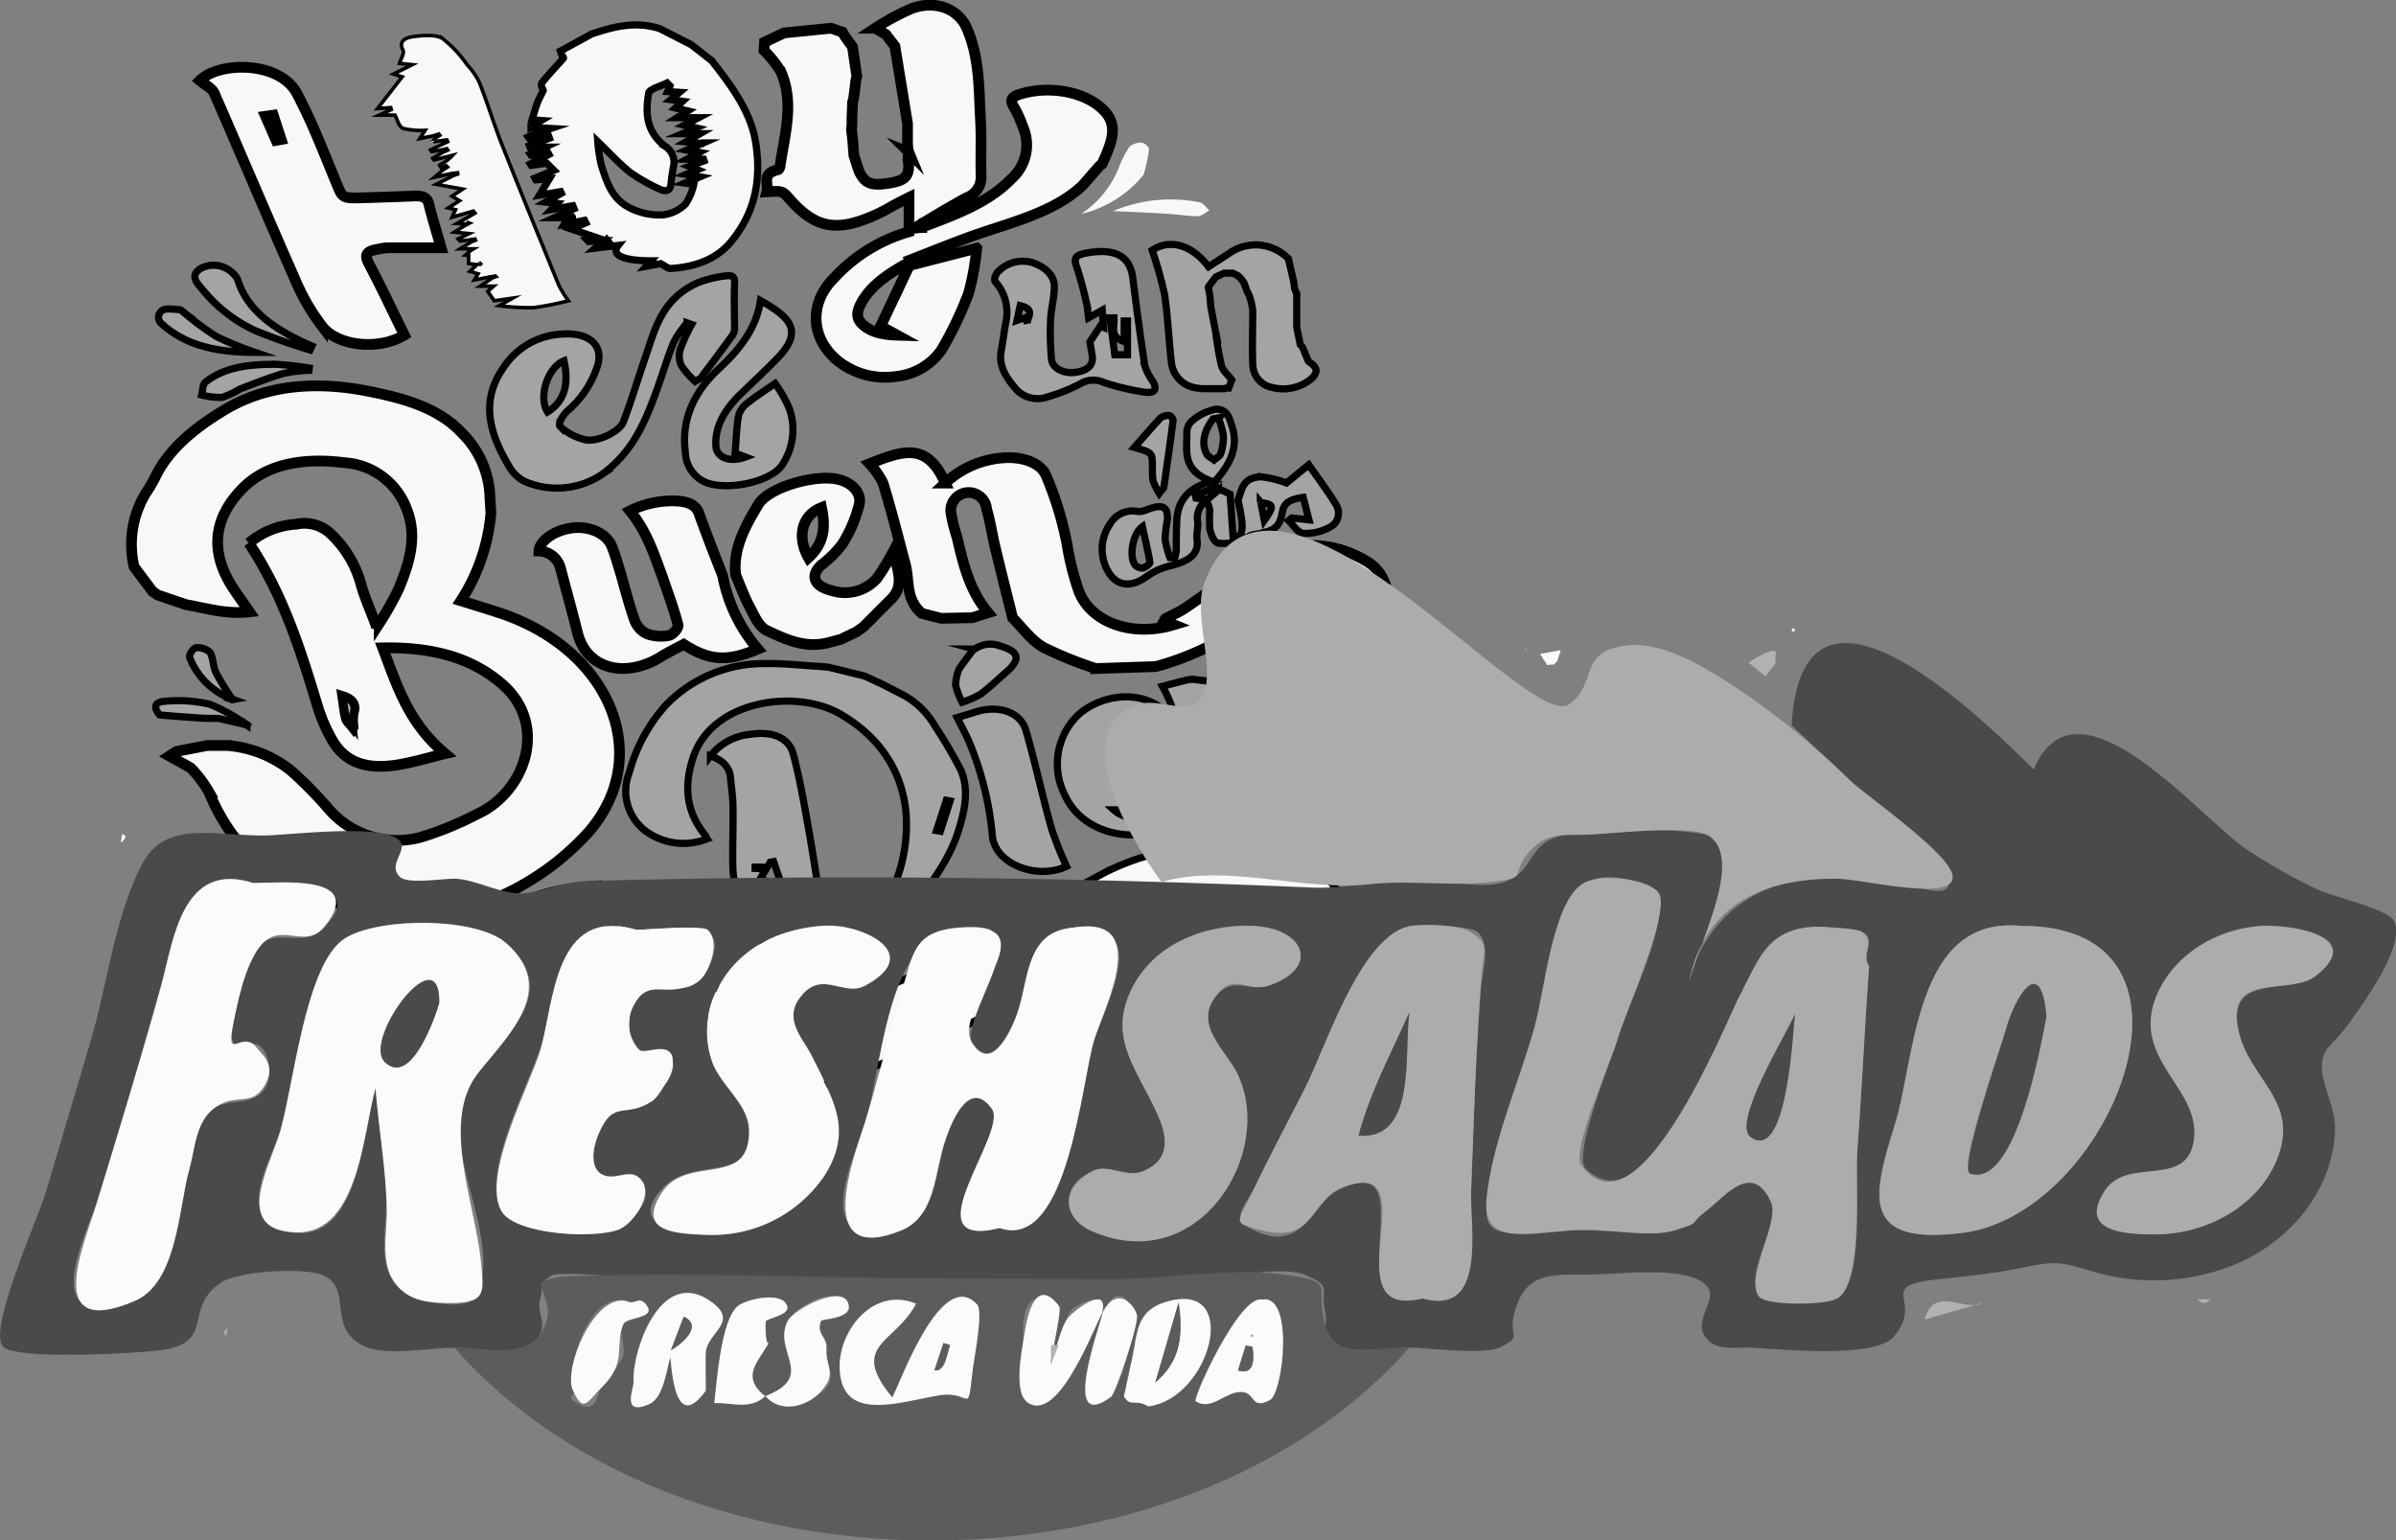 <svg xmlns="http://www.w3.org/2000/svg" width="291.13" height="187.17" viewBox="0 0 291.13 187.17"><rect x="0" y="0" width="291.13" height="187.17" fill="#808080" stroke="none"/><title>Fresh</title><g id="Layer_2" data-name="Layer 2"><g id="Layer_1-2" data-name="Layer 1"><path d="M59.65,62.35A23.26,23.26,0,0,1,56,73c1.69.53,3.25,1,4.79,1.51C74.06,78.93,79.5,91.74,71.62,101A32.25,32.25,0,0,1,57,110.33a18.79,18.79,0,0,1-6,.69,43.61,43.61,0,0,1-7.95-.77c-9.56-2-14.84-7.12-17.66-14a14.76,14.76,0,0,0-2.22-2.94l-2.58-1.44.86-.56,3.75-.72,2.37,0a14.08,14.08,0,0,1,7.85,3.11,50.37,50.37,0,0,1,4.67,4.78,11,11,0,0,0,11,3.27A39.62,39.62,0,0,0,57.83,99c6-2.65,8.9-10.92,3.17-15.88-3.76-3.26-8.57-4.5-14.5-4.39,1.75,4.59,3.09,9.08,7.58,12.85-2.08.5-3.93,1.08-5.86,1.38-3.95.61-6.49-.45-8-3.29A20,20,0,0,1,38.64,86c-2.07-6.86-4.2-13.71-8.4-20A9.76,9.76,0,0,1,36,63.7a4.65,4.65,0,0,1,4,1,13.14,13.14,0,0,1,3.92,6.53c.46,1.53,1.12,3,1.68,4.53l.48,0a37.68,37.68,0,0,0,2.38-4.23c1.27-3.11,2.26-6.24,1-9.54a8.66,8.66,0,0,0-7.66-5.77c-4.76-.59-9.3.05-12.34,3.14-3.48,3.53-3.9,7.48-1.49,11.54.67,1.12,1.48,2.19,2.34,3.45-2.87.33-5.25-.45-7.69-.87L19.15,72.3l-.61-.42-2.25-3A12,12,0,0,1,17.67,60a21.47,21.47,0,0,0,1.12-1.88c1.62-3.48,4.8-6.08,8.48-8.3,5.16-3.11,11.2-3.51,17.37-2.3,4.3.84,8.5,2,11.32,4.93A11.5,11.5,0,0,1,59.51,60C59.55,60.8,59.6,61.58,59.65,62.35Zm-16.75,26a5.94,5.94,0,0,1,0-1.69c.38-1.09-.22-1.68-1.24-2,.13.88.22,1.77.43,2.64C42.18,87.62,42.53,87.9,42.89,88.37Z" style="fill:#f8f8f8;stroke:#000;stroke-miterlimit:10;stroke-width:1.304px"/><path d="M110.27,15l-1.54-9.4-1.1-1.42-1.29-.75A29.06,29.06,0,0,1,110.86,1c2.92-1,5.59.11,6.6,2.4,1.59,3.63,1.47,7.41,1.68,11.16.13,2.28,0,4.58.07,6.86a2.65,2.65,0,0,1-1.76,2.6c-1.83,1-3.53,2-5.28,3.07q-.16,0-.16.11l-.41.24-.29.27.53-.06H112l0-.08.53-.15c3.89-1.45,7.72-2.94,10.37-5.7a5.48,5.48,0,0,0,1.36-6.37A13.57,13.57,0,0,0,123.2,13c-.6-.92-.19-1.31,1-1.63,3.51-1,7.84-.18,10,2.13,1.57,1.66.94,3.54.19,5.34-.15.36-.32.71-.47,1.07l-.3.24-1.39,1.59-.68.78h0c-3.71,3.53-9.34,4.62-14.35,6.51-2.21.83-4.4,1.7-6.6,2.56l.31.57,7.77-2a32.05,32.05,0,0,1-1,5.51,44.79,44.79,0,0,1-3.25,6.8,7.63,7.63,0,0,1-5.49,3.27,9.24,9.24,0,0,1-6.9-1.7c-3.55-2.72-3.83-7.09-.76-10.19a19.79,19.79,0,0,1,9.17-5.69V24c-.6.3-1,.49-1.39.7-.79.42-1.55.89-2.37,1.27-4.94,2.29-7.53,1.86-10.75-1.78-.88-1-.88-1-2.77-.88.26-1-.7-2.2,1.33-2.68.14,0,.26-.28.28-.44.55-3.82,1.76-7.65.11-11.46a13.28,13.28,0,0,0-2.06-2.6l.06-1L95.27,4l5.7-.57,1.39.47.32.54.9,1.24.53,3.59-.12.53-.25,2.07-.14.53-.08,1.81v1l-.06.52.06.52.07.51.16,2.1.49,1.55.2.53c.7,1.35,1.44,1.64,3.4,1.35s2.58-.75,2.57-2.16c0-.25-.05-.51-.08-.76v-.26l.1-.52s.05-.07,0-.09a1,1,0,0,0-.09-.17l-.07-.78Zm.5,16.71c-2.65,1.42-4.86,2.86-6.06,5-.5.91-.84,1.83.07,2.69S107,40.67,109,40.73l-2-1.1,2.84-6C110.09,33.08,110.38,32.52,110.77,31.73Z" style="fill:#f8f8f8;stroke:#000;stroke-miterlimit:10;stroke-width:1.304px"/><path d="M140.44,81l-7.29.24a45.82,45.82,0,0,1-6.38-2.58c-1.54-.9-2.51-2.36-3.73-3.57-.72-2.91-1.47-5.83-2.16-8.75-.35-1.48-.56-3-1-4.47a2.18,2.18,0,0,0-4.35.33,19.06,19.06,0,0,0,.73,3c.77,3.17,1.42,6.36,3.8,9.26l-1.92.6-3.77.08-2.36-.6c-2-1.72-1.48-3.92-2-5.93-.87-3.3-1.71-6.61-2.71-9.89a9.93,9.93,0,0,0-1.64-2.37c4.19-1.68,7-2.58,9.2,2.35a11.48,11.48,0,0,1,7-3.06c2.35-.19,4.63.58,5.27,2.21a41.07,41.07,0,0,1,2.54,8.39A33.36,33.36,0,0,0,131,71.6c1.34,4,6.49,5.88,11.62,4.32l-1.16-.47c.08-.14.1-.24.17-.28.78-.42,1.62-.77,2.33-1.25,2.09-1.41,4.1-2.89,6.19-4.29a18.94,18.94,0,0,1,9.22-3.35,12.82,12.82,0,0,1,6.51,1.83,5,5,0,0,1,2.63,5.07,9.83,9.83,0,0,1-.62,1.83c-.63-.28-1-.42-1.37-.62-2.18-1.31-4.6-1.35-7.17-.9a6.72,6.72,0,0,1-1.67-.14l-.16-.54c-2.23,1.12-4.59,2.12-6.66,3.4A34.76,34.76,0,0,1,140.44,81Z" style="fill:#f8f8f8;stroke:#000;stroke-miterlimit:10;stroke-width:1.304px"/><path d="M84,5.44l2.49,1.94c2.42,3.1,4.74,6.23,5.32,9.89.68,4.27.11,8.38-3,12.12-1.71,2.06-4.25,3.06-7.38,3.24-.27,0-.57-.28-1.15-.59l-1.76.32.6-.67c-3.38,0-4.94-.69-4-1.87l-2.79.33,1-.87-1.81.07-.24-.25,1.05-.28-2.94-1,1.79-.74-.15-.3-2.49.49.46-.81H67.34l2.41-1.1L69.6,25,67,25.46l.71-.74-1.41-.16,1.91-1.07-.09-.2-2.58.43,1.22-2-1.64.14L65,21.65l2.3-.95-.87-.86-1.88.25-.11-.17,2.26-1.15-.12-.22-2.05.31-.1-.14,1.8-.84H64.39l-.07-.18,2.44-.91-.11-.29-2.34.3-.12-.16c.37-.16.72-.34,1.1-.48s.81-.27,1.65-.55l-2.42-.14,0,0a.27.27,0,0,0,.14-.19l1.1-.64-1.11-.08c.21-.69.4-1.39.65-2.07.16-.43.4-.85.71-1.49,0-.1-.39-.63-.18-.92.78-1,1.76-2,2.63-3,.06-.07-.13-.26-.2-.39l-.17-.48,3.78-2.07c2.67-.91,5.37-1.6,8.3-.66Zm1.33,12-2-.2,1.74-1H82.93l1.65-.7-1.43-.33,1.74-.91H82.28l1.29-.82-1.5-.36.87-.81-1.45-.2,1.07-.89-1.45-.09.3-.7-.35-.35c-.78.4-2.16.75-2.24,1.22-.39,2.28-.38,4.62,1.94,6.44a2.3,2.3,0,0,1,1.09,2.44,18.82,18.82,0,0,0-.32,2.19c-.08.84-.66,1-1.48.57a21.88,21.88,0,0,1-3.49-2c-1.33-1.06-2.43-2.29-3.93-3.73a18.5,18.5,0,0,0,.47,3c.73,2.13,1.31,4.4,4.34,5.44a7.6,7.6,0,0,0,3.27.44,4.73,4.73,0,0,0,2.59-1.3,6.9,6.9,0,0,0,1-2.4l-1.07-.14,1.82-.76-1.69-.29,1.38-.57-1-.41,1.81-.68-.07-.2h-2l1.51-.82-1.54-.28,2-.87-.06,0ZM69.26,26.51l.3-.1c0-.05-.09-.15-.14-.15a1,1,0,0,0-.28.08Zm4.47,2.64-.05.06h.1Z" style="fill:#f8f8f8;stroke:#000;stroke-miterlimit:10;stroke-width:0.87px"/><path d="M106.78,82.93l2.67,1.37a9.82,9.82,0,0,1,4.13,3.89,57.39,57.39,0,0,1,3.14,5.33c1.06,2.4.52,4.87-.22,7.29-1.21,4-3.94,7.36-6.73,10.74a3.28,3.28,0,0,1-3.75,1,3.35,3.35,0,0,1,.31-.84,19.23,19.23,0,0,0,3.76-12.91c-.41-4.66-2.81-9-7.93-12-5.45-3.18-15.6-1.71-17.91,5.17-1.14,3.38-1,6.6,1.51,9.62.08.1.07.25.1.37a7.78,7.78,0,0,1-6.95-.66,6.09,6.09,0,0,1-2.45-7.42A20,20,0,0,1,80.9,85.7a16.46,16.46,0,0,1,11.94-5.06c2.27-.06,4.55.22,6.83.35l1,.09,4.39,1.07.69.32.75.36A.43.43,0,0,0,106.78,82.93Zm8.66,14.4-.45-.08-1.2,3.68.47.08Z" style="fill:#a4a4a4;stroke:#000;stroke-miterlimit:10;stroke-width:0.87px"/><path d="M53.6,30.11c-2.29,0-4.44,0-6.58,0a7.79,7.79,0,0,0-1.17.19c-1.31.21-1.59.67-1.06,1.68,1.53,2.89,2.9,5.82,4.34,8.74-3.13,1.9-8.09,1.32-9.94-1a25.7,25.7,0,0,1-3.39-5.88c-3.32-7.5-6.48-15-9.78-22.54-.25-.58-1.13-1-1.74-1.51,2.33-2.34,9.7-2.41,11.81,1.59,1.86,3.52,3.26,7.18,4.76,10.81.78,1.89.67,1.92,3.32,1.84,2.11-.06,4.22-.13,6.33-.22,1,0,1.43.26,1.61,1C52.54,26.54,53.06,28.21,53.6,30.11ZM33.2,14l-.93.13,1.28,2.93.61-.11Z" style="fill:#f8f8f8;stroke:#000;stroke-miterlimit:10;stroke-width:1.304px"/><path d="M57,29.15l-1.1.15-.24-.26L57,28.39l-1.79-.18,1.58-1,.24-.1-.15-.06-.05.18-1.31-.07,2.2-1.26-.2-.25-2.59.75.42-.92-.89-.21,1.38-.88-.92-.55,1.3-.86L53,22.4l2.11-1.07.51-.18L55.6,21l-.7.08-2.11.46,1.07-.92.51-.32-.15-.16-.59.27c-.08-.12-.26-.34-.24-.35A5.35,5.35,0,0,0,55,18.87l-2.27.57-.15-.21,1.25-.73.58-.26-.11-.17-.74.17-1.1.19-.15-.21,2.09-1-.1-.22-1.48.21-.16-.12.25-.32.53-.33-.11-.15-.74.23L51,16.84l.65-1A9.52,9.52,0,0,1,49,15.61c-.55-.24-.69-1-1-1.62H46.09l1.46-.68-.07-.23-1.61.11,3-3.85L47.81,9l2.28-1.14L48.54,7.7c.16-.56.64-1.21.41-1.64-.59-1.13.45-1.51,1.32-1.62,1.14-.15,2.74-.25,3.47.22a14.15,14.15,0,0,1,3,3.19A8.78,8.78,0,0,1,58.24,10c1,2.53,1.77,5.1,2.77,7.62,2.26,5.71,4.58,11.4,6.91,17.09a14.17,14.17,0,0,0,1.15,1.84,36.56,36.56,0,0,1-4.28.84,29.78,29.78,0,0,1-4.13-.24l1.64-.92-2.25.32-.79-1.15.73-.63H58.35l1.4-.94-.11-.2-2,.39.45-.75-1-.29.85-.81-1-.14v-1L56.55,31l.65-.56.33-.2H57l-1.09,0,1.36-.85.51-.2-.06-.14Zm3.26,4.46s-.08-.09-.11-.08a1.26,1.26,0,0,0-.23.08s.08.09.11.08A1.06,1.06,0,0,0,60.22,33.62ZM58.33,32l-.1.06s.06.07.09.07.07,0,.1-.05Z" style="fill:#f8f8f8;stroke:#000;stroke-miterlimit:10;stroke-width:0.435px"/><path d="M84.47,46.35a10.07,10.07,0,0,1-1.68-1.92,2.84,2.84,0,0,1-.13-2,22.2,22.2,0,0,1,1.38-3l-.56-.2a13.28,13.28,0,0,0-1.64,2.4c-.92,2.31-1.59,4.68-2.49,7-1.27,3.29-2.76,6.49-6.18,9a9.82,9.82,0,0,1-9.55.81,4.68,4.68,0,0,1-1.73-1.72c-2.34-3.89-3.58-7.89-.79-11.93a9,9,0,0,1,7.14-4.19c3.27-.25,5.07,1.28,4.4,3.73a12.07,12.07,0,0,1-3.72,5.63c-.54.5-1.16,1.57-.87,1.86a6.77,6.77,0,0,0,3.08,1.62c1.48.32,4.19-1,4.62-2.19,1-2.61,1.77-5.25,2.68-7.88,1.17-3.38,1.94-7,6.33-9a13.51,13.51,0,0,1,3.49-.85c.91-.14,1.06.32,1,1-.07,1.71,0,3.42,0,5.13a1.71,1.71,0,0,1-.19,1c-1.27,1.78-2.61,3.54-3.92,5.3ZM68.53,43.84c-2,.81-3.15,4.43-2,6.22C68.51,48.83,69.19,46.8,68.53,43.84Z" style="fill:#a4a4a4;stroke:#000;stroke-miterlimit:10;stroke-width:0.87px"/><path d="M87.81,69.95a19.11,19.11,0,0,0,4.27,8.92c-3.68,1.56-5.86,1.45-9-.57-.85.46-1.81.91-2.67,1.45-4.45,2.8-9.13,1.52-10.22-2.79-.67-2.67-1.41-5.32-2.11-8a2.78,2.78,0,0,0-2.59-2c.06-1.24,1.89-2.53,4-2.8s4.15.62,4.83,2.19c.42,1,.67,2,1,3,.58,2,1.08,4,1.78,6a3,3,0,0,0,1.48,1.66,5,5,0,0,0,2.7.21c.5-.1,1.19-.9,1.1-1.28-.51-2-1.24-3.91-1.9-5.86-1-2.72-1.89-5.5-3.93-8a11.53,11.53,0,0,1,5.83-1.19c1.27.1,2.16.48,2.53,1.44C85.83,64.91,86.82,67.43,87.81,69.95Z" style="fill:#f8f8f8;stroke:#000;stroke-miterlimit:10;stroke-width:1.304px"/><path d="M150.33,96.44l1.38,4.27a10.86,10.86,0,0,1-6.26-.4,2.87,2.87,0,0,0-2.73,0c-5.36,2.5-11.33.79-13.34-3.71a8.28,8.28,0,0,1,1.07-9.13c2.17-2.63,7.73-4.29,11.39-.83-3.33.72-5.85,2.09-6.13,4.88-.23,2.36-.48,4.78,2.25,6.89h-2.64c1.31,1.19,2.92,1,4.42,1a3.14,3.14,0,0,0,2.93-1.51,3.35,3.35,0,0,0,.42-1.12,30.57,30.57,0,0,0-.4-10,16.37,16.37,0,0,0-1.45-3.38l3-.78.65-.08,2,.25a3.54,3.54,0,0,1,2.44,2.84.25.25,0,0,0,0,.24C149.3,89.33,149.1,92.92,150.33,96.44Zm-4.72-6.52h0l-.35-.54-.34,0,.15,2.52.73.1,1.09-2.69C145.8,89.18,147.06,90.57,145.61,89.92Z" style="fill:#a4a4a4;stroke:#000;stroke-miterlimit:10;stroke-width:0.87px"/><path d="M101,78c-3,.92-5.47-.28-7.76-1.35-1.08-.5-1.57-1.82-2.12-2.84-.69-1.27-1.16-2.61-1.72-3.91C89,66.8,90.51,64,92.14,61.3c1.24-2.07,7.07-3.79,9.88-3,1.49.4,2.7,1.57,2.38,3a16.75,16.75,0,0,1-2,4.74,12.79,12.79,0,0,1-2.56,2.58c-1.43,1.29-1,2.6,1.2,3.14a5.22,5.22,0,0,0,5.51-1.47,31.92,31.92,0,0,0,2.07-3.41c.22,2.23,1.56,4.24-.54,6.12l-3.17,3.18-.86.61-1.85.89ZM99.82,61.68c-2.53,1-2.94,3.72-1.59,6.09C100.25,65.92,100.28,63.87,99.82,61.68Z" style="fill:#f8f8f8;stroke:#000;stroke-miterlimit:10;stroke-width:1.304px"/><path d="M158.27,42.2l.7,1.69.39.3c.79.61.67,1.18,0,1.82a5.34,5.34,0,0,1-4.75,1.08,2.89,2.89,0,0,1-2.39-2.8c-.09-2.19,0-4.39,0-6.59a8.85,8.85,0,0,0-.47-1.89l-.26-.51h0l-.31-.88-.26-.39-.47-.51-.64-.32h-1.09l-1,.46-.87,1.16a.17.17,0,0,0,0,.22l.17,1,.11,1.31.6,3.1a37.46,37.46,0,0,0,.69,4c.17.61.82,1.14,1.25,1.71l-.38,1h-.11l-.09,0a.56.56,0,0,0-.31.07l-2.79,0-.66-.09a3.51,3.51,0,0,1-3-3.13c-.32-2.75-.42-5.51-.83-8.25A50.87,50.87,0,0,0,140,30.41c2.07-1.38,4.74-.76,6.85,2,.83-.54,1.65-1.06,2.45-1.59a5.56,5.56,0,0,1,7.25.62l.66,2.87.09.78.26.56,0,4.12.32,1.55.1.54Z" style="fill:#a4a4a4;stroke:#000;stroke-miterlimit:10;stroke-width:0.87px"/><path d="M132.27,38.62l-.13-1a.18.18,0,0,0,0-.21,46,46,0,0,0-1.32-5c-.37-1-.21-1.39,1.13-1.65,3.48-.65,5.34.31,5.69,3,.46,3.57.91,7.14,1.47,10.71a7,7,0,0,0,1,1.92c.54,1,.17,1.46-1.22,1.24a31.11,31.11,0,0,1-4.71-1.13,3.07,3.07,0,0,0-2.78.06,20,20,0,0,1-4,1.63,3.6,3.6,0,0,1-3.83-.77c-1.21-1.38-2.22-2.84-1.94-4.6.19-1.16.36-2.32.55-3.48a5.61,5.61,0,0,0-1.24-5.1c-.23-.26.05-1,.43-1.32a4.17,4.17,0,0,1,4.11-1c1.57.57,2.67,1.56,2.63,3s-.41,2.67-.46,4a36.22,36.22,0,0,0,.12,4.77c.09,1,1.39,1.7,2.68,1.58,1.67-.16,2.45-.87,2.26-2.06-.09-.56-.19-1.11-.28-1.67l1.28-1.93.37.16-.15-2.08Zm3.08,0h-.49l.59,4.49H137V39h-.4v2.51C134.77,40.92,135.45,39.69,135.35,38.66Zm-10.52.74c-.14-.72,1.14-1.75-.87-2.22l-.39,1.8,1.11-.37Z" style="fill:#a4a4a4;stroke:#000;stroke-miterlimit:10;stroke-width:0.87px"/><path d="M92.4,36.52c3.65,2.05,5.22,3.69,2.14,6.92-1.43,1.5-3,2.94-4.5,4.4-1.93,1.86-3.18,3.91-3.06,6.32.07,1.45,1.67,2.08,3.6,1.38l-1.26-.48c.13-1.59.17-3,.4-4.47a2.75,2.75,0,0,1,1-1.53c1-.82,2.12-1.53,3.46-2.46a16.14,16.14,0,0,1,1.71,3A7.68,7.68,0,0,1,95,56.55c-1.39,2.05-6.82,3.17-9.4,2a4.1,4.1,0,0,1-2.32-3.6c-.51-3.8.92-7.23,4.09-10.16C90,42.36,91.92,39.79,92.4,36.52Z" style="fill:#a4a4a4;stroke:#000;stroke-miterlimit:10;stroke-width:0.87px"/><path d="M146.64,60.78a2.58,2.58,0,0,0-1.12,2.59c.09.73-.17,1.48-.07,2.2.26,2-1.29,2.7-3.42,3.23a8.32,8.32,0,0,0-2.79,1.31c-1.81,1.32-3.57,1.11-4.57-.63a5.37,5.37,0,0,1,.2-5.79,3.13,3.13,0,0,1,3.38-1.53,2.4,2.4,0,0,0,1.08-.21c1.92-.75,2.62-.42,2.51,1.23a17.91,17.91,0,0,0-.28,2.32,11.71,11.71,0,0,0,.6,2.27l.58,0a5.07,5.07,0,0,0,.19-.91c0-1.13,0-2.25.05-3.38.06-2.2.92-4.06,4.23-5-3.7-1.35-2.94-3.77-3-6a1.83,1.83,0,0,1,.73-1.41,6,6,0,0,1,2.82-1.34c1.41,0,1.61,1.12,1.91,2,.87,2.5-.15,4.66-2,6.69v.78l0,0-2.42,1,.07.33,1.31.18Zm1.42-10-.65.12c-1.14,1.44-1.47,3.1-.77,4.3.16.28.58.47.88.7.28-.25.72-.47.8-.75a6.39,6.39,0,0,0,.33-2.18A11.14,11.14,0,0,0,148.05,50.79ZM138.81,64c-1.29.92-1.68,4-.76,4.78a1.19,1.19,0,0,0,.85.24c.35-.15.85-.48.82-.69C139.5,67,139.15,65.56,138.81,64Z" style="fill:#a4a4a4;stroke:#000;stroke-miterlimit:10;stroke-width:0.87px"/><path d="M150.43,60.8c.46-1.23.49-2.78,2.81-2.86a13,13,0,0,1,3.08.75l2.7-2.21c1.19,1.72,2.35,3.23,3.3,4.82a1.91,1.91,0,0,1-.79,2.79,6,6,0,0,1-3.18.72c-.67-.06-1.19-1-1.78-1.56l.38-.31,2.1.23-.7-2.73c-1.62.22-2.33.68-2.52,1.71-.37,2-.89,2.35-3.57,2.83-.57.1-1,.58-1.58.71A5.81,5.81,0,0,1,148,66c-.56-.18-.85-1.1-1-1.72a18.33,18.33,0,0,1,0-2.33,4.13,4.13,0,0,0-.43-1.14l0,0,1.49-1.26a.22.22,0,0,0,.2,0l.31.07.9.44.35,5.1h.89a4.31,4.31,0,0,0,.22-1.3C150.89,62.83,150.64,61.81,150.43,60.8Zm2.71.27,0-.08.05.06.43,2.19C154.86,61.47,154.79,61.28,153.14,61.07Z" style="fill:#a4a4a4;stroke:#000;stroke-miterlimit:10;stroke-width:0.87px"/><path d="M37.68,42.53a70.49,70.49,0,0,1-6.79-2.41,18,18,0,0,1-6.29-4.94c-.65-.79-1.57-1.65-.26-2.53a3.31,3.31,0,0,1,4,.6,2.08,2.08,0,0,1,.56.8c1.2,3.83,4.74,6.17,9,8Z" style="fill:#a4a4a4;stroke:#000;stroke-miterlimit:10;stroke-width:0.87px"/><path d="M162.49,95c1.41-.31,2.81-.68,4.24-.88a2.3,2.3,0,0,1,1.66.49c.56.73,1.34,1.71,1.09,2.37-.37,1-1.89.83-3.12.69a34.1,34.1,0,0,0-5.53-.45,10.26,10.26,0,0,0-3.41,1.27,22.39,22.39,0,0,0-2.17,1.28V98.48h0c.27,0,.62,0,.79-.09,1.44-1,2.84-1.94,4.25-2.92Z" style="fill:#f8f8f8;stroke:#000;stroke-miterlimit:10;stroke-width:0.435px"/><path d="M122.64,81.34c-1.15,1-2.23,2.06-3.47,3a11.71,11.71,0,0,1-2.26,1,8.93,8.93,0,0,1-.8-2.1,6,6,0,0,1,.4-1.91l.5-.72,1.31-1.74v0a.2.2,0,0,0,.21-.07,3.34,3.34,0,0,1,3-.3C123.7,79.15,124,79.94,122.64,81.34Z" style="fill:#a4a4a4;stroke:#000;stroke-miterlimit:10;stroke-width:0.87px"/><path d="M37.55,45a18.63,18.63,0,0,0-3.11.38c-1.82.54-3.57,1.23-5.31,1.91a11.41,11.41,0,0,1-2.14,1A9,9,0,0,1,24.5,48c.16-.54.07-1.26.51-1.6,2.3-1.82,5.38-2.14,8.49-2.13a35.93,35.93,0,0,1,4.08.46Z" style="fill:#a4a4a4;stroke:#000;stroke-miterlimit:10;stroke-width:0.87px"/><path d="M136,20.22a14.38,14.38,0,0,1,1.2-2.34,2.07,2.07,0,0,1,1.48-.55c.37,0,1,.59.93.89a22.18,22.18,0,0,1-.65,3A13.77,13.77,0,0,1,131.35,26,12,12,0,0,0,136,20.22Z" style="fill:#f8f8f8"/><path d="M137.83,54.37c1.12-1.27,2.13-2.46,3.21-3.6a1.53,1.53,0,0,1,1-.28.74.74,0,0,1,.5.58c-.34,2.7-.73,5.4-1.12,8.1,0,.16-.21.3-.57.78a8.09,8.09,0,0,1-.76-1.59,11.42,11.42,0,0,1-.06-1.81C140,55,140,55,137.83,54.37Z" style="fill:#a4a4a4;stroke:#000;stroke-miterlimit:10;stroke-width:0.87px"/><path d="M31,42.82c-4.64,0-8.41-.82-11.3-3.43a1,1,0,0,1,.06-1.69c.37-.26,1.3-.13,2-.07.28,0,.52.31.76.49a35.71,35.71,0,0,0,3.78,2.78A41.3,41.3,0,0,0,31,42.82Z" style="fill:#a4a4a4;stroke:#000;stroke-miterlimit:10;stroke-width:0.87px"/><path d="M155.26,98.48l-1,.09.47-1,.35-.53.53-1-.15-4.39,0-.37V90.7c.3-.8-.42-2,1.43-2.21,1.65,1,1.38,2.53,1.35,3.87a14.1,14.1,0,0,1-.84,3.28l-2.16,2.86Z" style="fill:#f8f8f8;stroke:#000;stroke-miterlimit:10;stroke-width:0.435px"/><path d="M30,88.09l-3.44-.79c-1,0-2,0-3-.1-1.39-.08-2.78-.21-4.17-.32-.81-1-.62-1.61.85-1.68a16.43,16.43,0,0,1,5.33.41A21.9,21.9,0,0,1,30,88.1Z" style="fill:#a4a4a4;stroke:#000;stroke-miterlimit:10;stroke-width:0.87px"/><path d="M135.22,25.66a18,18,0,0,1,10.52-1.08c.48.1.81.63,1.21,1-.48.25-.95.68-1.44.7-1.07,0-2.14-.2-3.22-.26C139.9,25.84,137.51,25.75,135.22,25.66Z" style="fill:#f8f8f8"/><path d="M52.8,17.2l-.5.09.35-.21Z" style="fill:#f8f8f8"/><path d="M64.51,15.44l.11.06-.08,0Z" style="fill:#f8f8f8"/><path d="M84.27,108.35a28.93,28.93,0,0,0-1.34,5.22c-.27,4.48,4.21,7.75,10.08,8.3,9.17.85,16.35-2.2,23.29-6.06q9-5,18.07-9.85a29,29,0,0,1,14.81-3c5.27.22,10.49,1.4,13.33,5.24,1.11,1.51,1.23,3.46,1.65,5.23a17.17,17.17,0,0,1,.21,3l-.74.26c-.69-.63-1.46-1.22-2.07-1.9-2.43-2.69-6.05-3.75-10-4.32a21.94,21.94,0,0,0-15.1,3.21c-9,5.5-17.95,10.94-28.19,15.1a87,87,0,0,1-13.87,4.64,31.12,31.12,0,0,1-20.67-2.12,8.88,8.88,0,0,1-4.94-10.95c1.93-5.55,6.36-9.6,13.63-11.64C83,108.56,83.59,108.48,84.27,108.35Z" style="fill:#f8f8f8;stroke:#000;stroke-miterlimit:10;stroke-width:0.87px"/><path d="M107,114.12c-2.31.9-4.54,1.94-6.94,2.64-2.23.65-6.5-.92-7.78-2.73a15.47,15.47,0,0,1-3.22-8.26c-.1-2.59.06-5.19,0-7.79,0-1.16-.2-2.32-.3-3.49s-.85-2.12-2.44-2.63a7,7,0,0,1,4.87-2.63c2.65-.4,4.65.39,5.19,2.38.8,3,1.3,5.95,1.84,8.94.6,3.34,1.05,6.69,1.67,10,.43,2.33,3.39,3.68,6.83,3.21Zm-11.94-6.34L94,104.7l-.42.08-1.2,2,.39.55.23-.3Zm-2.56-2.2v-.21h-.75v.16Z" style="fill:#a4a4a4;stroke:#000;stroke-miterlimit:10;stroke-width:0.87px"/><path d="M116.3,87.2c.75-.23,1.5-.44,2.23-.68,2.78-.9,5.46,0,6.12,2.22,1.16,4,2,8,3.13,12a44.56,44.56,0,0,0,1.81,4.54c-3.52,1.65-8.57-.2-9-3.6A38.28,38.28,0,0,0,117.69,90C117.28,89.09,116.81,88.21,116.3,87.2Z" style="fill:#a4a4a4;stroke:#000;stroke-miterlimit:10;stroke-width:0.87px"/><path d="M73.58,109.16a19.46,19.46,0,0,0-3.07,2.48,29.51,29.51,0,0,0-2.79,4.4,2.29,2.29,0,0,1-2.67,1.29c-1.23-.54-1.08-1.32-.49-2.23a12.25,12.25,0,0,1,9-5.94Z" style="fill:#a4a4a4;stroke:#000;stroke-miterlimit:10;stroke-width:0.87px"/><path d="M73,107.71c-.21.12-.4.32-.62.34-2.8.35-4.72,1.8-6.81,3.06-1,.61-2.34,1.73-3.47.62-1-1,.62-1.79,1.62-2.31,2.74-1.42,5.94-1.72,9.12-2Z" style="fill:#a4a4a4;stroke:#000;stroke-miterlimit:10;stroke-width:0.87px"/><path d="M158.69,100.3a12,12,0,0,1,7.77.07c1,.3,1.9.78,2.87,1.15,1.22.46,1.55,1.14,1,2.22C166.4,102.61,163.31,100,158.69,100.3Z" style="fill:#f8f8f8;stroke:#000;stroke-miterlimit:10;stroke-width:0.435px"/><path d="M73.59,109.17h0Z" style="fill:#a4a4a4;stroke:#000;stroke-miterlimit:10;stroke-width:0.87px"/><path d="M42.89,88.37c-.36-.47-.71-.74-.79-1.06-.21-.88-.29-1.77-.43-2.64,1,.33,1.62.93,1.24,2A5.94,5.94,0,0,0,42.89,88.37Z" style="fill:#a4a4a4;stroke:#000;stroke-miterlimit:10;stroke-width:0.87px"/><path d="M28.31,85a8.78,8.78,0,0,1-5.26-5.09c-.14-.33.42-1.15.78-1.2a2.23,2.23,0,0,1,1.7.58c.42.76.33,1.68.72,2.46a36.08,36.08,0,0,0,2,3.26Z" style="fill:#a4a4a4;stroke:#000;stroke-miterlimit:10;stroke-width:0.87px"/><path d="M28.29,85l.22.06-.2-.07Z" style="fill:#a4a4a4;stroke:#000;stroke-miterlimit:10;stroke-width:0.87px"/><path d="M30,88.1l.35.26h0L30,88.09Z" style="fill:#a4a4a4;stroke:#000;stroke-miterlimit:10;stroke-width:0.87px"/><path d="M30.37,88.36h0Z" style="fill:#a4a4a4;stroke:#000;stroke-miterlimit:10;stroke-width:0.87px"/><path d="M145.61,89.92l-.06.46-.17,0,.24-.42Z" style="fill:#a4a4a4;stroke:#000;stroke-miterlimit:10;stroke-width:0.87px"/><path d="M55.23,163.79c-3.14-.07-8.48,1.17-11.31-.37-4.1-2.24-1.15-6.7-4.48-8.37-2.21-1.11-10.45-.63-12.6.82-4.52,3-.8,7-6.68,8.11-2.2.42-18.33,1.41-19.83-.38-1.78-2.12,4.36-15.76,5.17-18.5q2.77-9.31,5.52-18.62c2-6.67,3-15.57,6.4-21.73,2.8-5,8.55-3.23,14.52-3.22,3,0,15.18-1.62,16.72.77.76,1.19-1.55,2.79-.09,4.24,1,1,5.67.12,7,.25,2.55.24,5.56,1.94,8,1.77s4.71-1.42,7.72-1.5c29.23-.81,59-.48,88,.79,4.1.18,7.85-.76,11.89-1,3.24-.17,8.65,1.36,11.61.33,4-1.39,2.55-5.13,8-5.85,3.15-.42,17-1.14,18.6,1.06s-3.3,14.27-4.25,16.87c3.29-11.29,13.55-14.51,25.61-12.07,3,.61,6.71,2.59,6.08-1.07-.35-2.05-6.91-6.47-8.6-8L217.7,88.14c1.2-21.71,21.53-2.45,29.42,5.37,5.23-12.57,20.31,6.07,25.92,9.74a68.92,68.92,0,0,0,8.74,4.93c1.59.74,8,2.2,9,3.59,1.83,2.68-3.64,10.27-5.74,13.08-1.55,2.07-2.83,2.51-2.91,4.54-.09,2.45,1.66,5.15,1.59,7.81-.18,6.88-4.79,13.06-11.42,16.14a26,26,0,0,1-18,1.17c-3.76-1.05-4.16-1.37-8.19-.54-3.74.78-6.91,1.08-10.74,1.5-7.63.85-1.51,2.46-5.22,6.91-2.36,2.84-14,1.51-17.45,1.39-2.18-.08-4.35.48-5.61-1.49-1.16-1.82,1.36-4.25.52-5.68-1.82-3.1-11.39-1.64-15.24-1.7-4.57-.07-7,.13-8.28,4.33-1,3.31,1.13,3-1.76,4.47-2,1-8.65.07-11.06.07-1.56,0-7.84.8-9.25-.25-1.82-1.35-.58-2.35-1-4.08-.68-3.05,1-3-2.38-4.49-2.69-1.22-10.2.36-13.1.42-19,.39-38.12-.06-57.16-.21l-14.23-.11c-.2,0-6.48-.5-7.11-.06-1.94,1.35-.84.5-1.4,2.83-.52,2.17,1.4,3.53-1,5.41C62.52,164.88,57.65,163.73,55.23,163.79Zm171.87-46.4c-.88-1.35.66-2.78-.39-3.92-.43-.46-5.23-.85-6-.82-6.12.32-6.81,3.55-9.38,8.46-2,3.86-10.74,28.48-18.66,20.9-1.64-1.57,3.2-13.38,3.86-15.71,1.18-4.16,5.9-13.12,4.94-16.9-.52-2-5.68-3.74-8.65-2.23-3.76,1.91-5.33,14-6.41,17.78-1.81,6.35-3.79,12.7-5.36,19.1-1.91,7.76,2.4,5.45,10.08,5.43,6.54,0,11.92,1.35,16.34-2.44,1.54-1.32,5.09-5.92,7.79-1.67,1.57,2.47-3.52,9.43-1.51,11.75.89,1,8,1.88,9.72.49,3.12-2.56,1.9-13.78,2.18-17.59C226.21,132.48,226.57,124.93,227.1,117.39ZM45.63,132.23c.37,4.48,1.16,8.94,1.31,13.43.1,2.92-1,7.24.77,9.87,1.26,1.91,2.91,2.52,5.25,2.82,4.5.58,5.3-.32,5.69-3.54.86-7.23-5.71-17.11-1.37-23.61,3.31-5,11.38-10.25,4.25-16.56-3.56-3.15-14.61-3.18-18.69-1-5.72,3-6.71,17.4-8.54,23.1-1.43,4.46-6.15,11.73,1,13C43.65,151.23,44.16,137.35,45.63,132.23Zm75.82,17c8.4,2.89,10-18.15,11.52-22.94,1.41-4.42,7-13.88-2-13.6-5.75.18-5.7,4.64-6.92,9-.34,1.2-2.73,9.51-5.92,5-1.07-1.51,3-8.38,3-10.38,0-3,.47-3.91-4.52-3.61-8.83.53-9.38,16.85-11.45,23.6-1.3,4.25-6.92,15.47,3.28,13.33,5.42-1.14,5-6.52,6.4-10.91.47-1.43,2.82-8,5.71-4C122.59,137.61,110.31,152,121.46,149.23Zm124.18-36.72c-12.77-1.27-12.52,14.88-15,22.84-2.8,9-5.53,16.13,7.82,14.46C256.46,147.57,270.56,112.44,245.64,112.52Zm-72.79,45.27c7.46,2.07,5.69-7.25,5.85-11.38.32-8.71.61-17.47,1.25-26.16.17-2.27,1.28-5.48-.42-7-.8-.72-7.16-1-8.29-.7-6.09,1.84-10.17,14.82-12.7,19.79-1.91,3.73-3.78,7.48-5.68,11.22-1.71,3.36-3.57,4.46-.4,6,6,2.82,7.08-3.55,10.22-5C173.7,139.24,161.6,160.56,172.85,157.78ZM30.77,107.3c-8-2.56-9.29,5.41-10.73,10.67C17.57,127,14.88,136,12.13,145c-1.39,4.54-8,16.94,3.39,13.31,6.05-1.93,6.11-11.4,7.48-16.23.61-2.16.74-5.65,2.72-7.21s4.69-.31,6.36-2.41c1.13-1.42.58-4.32-.24-5.11-1.94-1.85-3.5,1.84-3.85-2.44-.14-1.66,2.72-9.61,4.12-10.47,2.13-1.32,4.87.52,6.92-1.4C45.55,106.92,34,107.3,30.77,107.3ZM77.32,113c-9.41-2.83-9.73,7.39-11.27,13.16-1.17,4.4-7.62,16-5.23,20.64,1.66,3.2,10.24,3.75,13.41,2.62,1.94-.69,5.51-3.18,3.79-5.89-1.3-2-3.47.22-5.14-1-1.05-.78-1-3-.17-4.75,1.78-4,2.78-1.92,6-3.91,1.21-.76,3.9-3.61,2.81-5.52-.92-1.61-2.84.16-3.92-.86a4.63,4.63,0,0,1-.78-4.93c1.93-4.17,3.95-1,7.43-3.12,1.52-.91,3.63-4.34,2.05-6C85.22,112.31,78.79,113,77.32,113Zm23.48-.54c-5.42.17-10.42,2.31-13.12,6.77-4.43,7.3,1.25,10.23,3,16.61,2.33,8.34-6.19,4.54-9.92,8.29-4.5,4.52.78,5.82,5.25,5.93a16.44,16.44,0,0,0,13.47-6.28c4.31-5.72,2-9.85-.81-15.42-1.22-2.44-3.57-4.37-1.45-7.19,2.44-3.23,4.51-.34,7.18-1.43C111.59,116.85,106.45,112.64,100.8,112.47Zm50.89,0c-5.83,0-11.35,2.4-14,7.33-3.06,5.7,0,9.52,2.5,14.66,1.29,2.62,2.68,6.18-1.28,7.85-2,.86-4.22-.92-6.17,0-4.33,2-3.29,5.88-.12,7.27,13.19,5.79,22.39-9.73,17.68-19.19-1.38-2.77-5.06-5.79-2.75-9.1,2-2.81,4.36-.72,6.73-1.57C160.64,117.43,158.32,112.46,151.69,112.51Zm123.72,0c-6.15.2-11.69,3.74-13.6,9.18-2.57,7.31,5.65,10.77,4.8,16.82s-8,2-10.83,6.2c-3.22,4.82,1.79,5.36,6.46,5.3,6.33-.09,12.48-3.76,14.57-9.42,2.5-6.76-3.61-9.62-4.82-15.4-1.47-7,6.34-4.13,9.45-6.61C287.24,113.94,279.4,112.52,275.41,112.5Z" style="fill:#4a4a4a"/><path d="M205.37,118.88c1.26-4.63,6.69-15,2-17.45-2.31-1.21-11.61-.09-14.61,0s-4.77-.23-6.77,1.9c-2.8,3,.22,3.29-4.85,3.85-4.81.54-9.82-.25-14.72.27-8.3.88-17.26-2.56-25.29-.28-3.27-4.45-12-18.49-2.85-21.56,2.66-.89,6.33,1.57,7.78-.92,1.79-3.07-1.18-10,.27-13.83,8-21.41,39.25,18.32,44.34,14.72,3.52-2.49,1-6.55,7.11-7.15,4.62-.46,9.7,2.9,13.28,5.2a95,95,0,0,1,13.7,11.17c2.2,2.06,12.27,9,12.5,11.65.29,3.29-10.9.32-14.27.33-9.15,0-15.72,3.4-17.67,12.11Z" style="fill:#acacac"/><path d="M55.23,163.79c3.35-.09,8.58,1.44,10.59-1.9,2.93-4.87-4.33-6.59,4.77-6.85,14.19-.4,28.49.22,42.69.31,7.11,0,14.23.09,21.35.1,6.75,0,15.2-1.49,21.81-.51,5.8.86,3.48,1.23,4.43,5.48,1.12,5,5.1,3.28,10.37,3.36C143.47,195,82.8,195,55.23,163.79ZM93,169.63c1.63,1.9,4,1.45,5.9.24,3.41-2.22,1.41-3.06,1.54-6,.09-2.11-1.71-1.29-.66-3.4-.08.17,4-.47,3.37-1.81-1.27-2.9-6.73.25-7.44,1.86-1.69,3.8,3.6,6.64-2.75,9.12-3.39-2.69-.6-4.41.48-6.66-.72,1.51-.33-2.88-.43-2.47.17-.66,2.8-.34,2.63-1.75-.22-1.85-5.06-.88-6-.11-2,1.74-2.59,9.47-2.87,11.8C88.89,170.41,91.17,171.39,93,169.63Zm41-10.22c-.46,1.93-5.16,14.91.95,10.37,1-.76,3.14-8.35,2.92-9.56-.25-1.38-1.71-5-3.92-.76.56-2.57-2.34-1.35-3.48-.5-1.36,1-.82,3.21-1.84,4.49l-.94,0c.33-1.72,2-4.91-.42-5.58-3.78-1.07-2.84,5.1-2.94,6.75-.13,2.22-1.53,6,1.78,5.93S132.75,161.69,134,159.41Zm-25.6,10.41c-5.34-6.45.36-6.53,2.89-11.4-5.3-2.15-9.49,3.41-9.28,7.95.3,6.47,7,4.07,12,3.2,4.11-.71,3.45,2.88,4.19-3.34.12-1,1.29-6.88.5-7.72C114.4,153.89,109.38,168,108.42,169.82Zm31.09,1.08c7.48-.93,11.33-15.07,2.52-12.8-4.07,1-3.8,3.86-4.49,7C136.5,169.85,136.06,168.84,139.52,170.9Zm-58.06-6c.23,2.71.83,8.89,4.29,4.11,0,0-.07-4.53.05-5,.58-2.33,4.08-3.51.35-6-6-4-9.39,6.45-9.15,9.86.06.77-1.6,4.28,1.88,2.77C80.65,169.86,81,166.42,81.46,164.91Zm71.89-7c-2.72-.65-8.48,12.07-8.05,12.34,1.91,1.19,3.62-1.19,5.46-1.14s1.17,2.26,3.53,1C155.94,169.29,157.25,157.17,153.35,157.93Zm-77.15.19c-4.49-1.21-7.28,7.48-6.41,10.44.38,1.28-1.27,1.05.41,2,2.55,1.43,2.25-1.31,3-2.09a18.41,18.41,0,0,0,2.5-3.5c.4-1.25-.43-3.07-.12-3.77.51-1.17,3.13-.72,2.76-1.94C77.7,157.14,77.69,158.94,76.2,158.13Z" style="fill:#5c5c5c"/><path d="M215.73,80.61l-1.22,1.57-2.06-1.66s3-2,3.33-1.28Q215.72,79.93,215.73,80.61Z" style="fill:#b1b1b1"/><path d="M241,158.29l-7.13,2.06C235,156,238.89,159.62,241,158.29Z" style="fill:#b1b1b1"/><path d="M188,80.83l-.87-1.37,2.51-.45-.43,1.35-.57.51Q188.94,80.65,188,80.83Z" style="fill:#fbfbfb"/><path d="M218.12,76.67l-.43.07C217.78,76.31,218,76.11,218.12,76.67Z" style="fill:#fbfbfb"/><path d="M14.68,102.27l.18-.91q.8.23-.11,1Z" style="fill:#fbfbfb"/><path d="M27.63,161.33l-.11.92q-.69-.15.13-.89Z" style="fill:#b1b1b1"/><path d="M268.56,157.88c-.5.55-1,.68-1.54,0Z" style="fill:#b1b1b1"/><path d="M131.4,87.7l.17-.61.18.13-.39.44Z" style="fill:#b1b1b1"/><path d="M185.41,78.88l.19.13-.24-.08Z" style="fill:#fbfbfb"/><path d="M185.36,78.92l-.19-.12.23.08Z" style="fill:#fbfbfb"/><path d="M188,80.83h0Z" style="fill:#b1b1b1"/><path d="M188.6,80.87l.57-.51Z" style="fill:#b1b1b1"/><path d="M227.1,117.39c-.53,7.54-.88,15.09-1.43,22.63-.24,3.27.7,15.24-2.18,17.59-1.32,1.08-8.77,1.07-9.71,0-1.89-2.09,2.49-9.1,1.41-11.51-2.27-5.06-5.6-.69-7.69.9-2.66,2-.41,1.39-4.07,2.53-2.78.86-7.45-.09-10.52-.09-6.11,0-12.94,2.62-12.29-3.84.68-6.71,3.94-14.13,5.82-20.69,1.19-4.17,2.11-14.92,5.71-17.43,2.25-1.57,8.65-.6,9.49,1.2,1.18,2.53-4.23,14.58-5.09,17.58-.74,2.61-5.69,13.58-4.43,15.32,6.92,9.51,17.53-17.29,19.23-20.51,2.4-4.56,3.45-8.31,9.38-8.46.61,0,5,.2,5.5.62C228,114.7,226,115.64,227.1,117.39Zm-9,5.85c-1.09,2.45-7.7,13.3-5.37,14.95C217.24,141.37,217.84,125.11,218.1,123.24Z" style="fill:#acacac"/><path d="M45.63,132.23c-1.52,5.27-2,17.49-9.43,17.52-7.82,0-3.78-7.32-2.37-11.6,1.81-5.46,3.1-20.92,8.05-24.11,4-2.56,16-2.67,19.65.59,6.34,5.61.15,11.22-3.44,15.77-4.61,5.84-.31,16,.35,22.93.37,3.91.75,5.14-4.45,5-2.4-.07-4.33-.4-5.84-2.21-2.05-2.45-1.1-6.24-1.15-9.08C46.91,142.09,46,137.17,45.63,132.23Zm7.74-10.36c.14-8.34-9.43,4.45-6.61,7.19C50,132.2,53.1,122.9,53.37,121.87Z" style="fill:#fbfbfb"/><path d="M121.46,149.23c-11.1,2.76,1.14-11.62-.95-14.49-3.08-4.26-5.38,3-5.71,4-1.27,3.79-1.14,9.12-5.32,10.8-11.07,4.44-5.46-9.63-4.36-13.22,1.56-5.08,2.77-10.24,4.3-15.33s1.49-7.85,7.15-8.27c11.77-.89-1.09,9.66,1.54,14,2.51,4.13,5.15-2.49,5.54-3.7,1.4-4.27.92-9.11,6.19-10.19,10.33-2.13,4.49,9.27,3.13,13.48C131.45,131,129.84,152.12,121.46,149.23Z" style="fill:#fbfbfb"/><path d="M245.64,112.52c24.92-.08,10.83,35.05-7.17,37.3-12.26,1.53-11-4.15-8.26-13.05C232.75,128.62,232.55,111.21,245.64,112.52Zm3,11c-.62-7.84-3.84-2.35-5,1.78-.6,2.21-5.8,16.78-4.29,17.31C245,144.56,248.06,126.63,248.65,123.51Z" style="fill:#acacac"/><path d="M172.85,157.78c-11.55,2.85,1.16-17.59-9.63-13.51-4.11,1.55-3.36,6.89-9.92,5.24-3.75-.94-2.93-.86-1.17-4.56,2-4.25,4.25-8.43,6.39-12.62,2.54-5,6.31-17.12,11.85-19.52,1.53-.66,6.71-.5,8.14.35,2.64,1.58,1.78,2.15,1.5,5.44-.72,8.68-.91,17.46-1.26,26.16C178.6,148.94,180.76,160,172.85,157.78ZM171.25,123c-2.17,4.91-4.84,9.85-6.17,15C172.16,138.56,170.56,128.11,171.25,123Z" style="fill:#acacac"/><path d="M30.77,107.3c3.29,0,13.73-1.14,8.72,5.22-2.07,2.64-4.51.21-6.79,1.5-2.5,1.41-3.64,7-4.18,9.54-1.33,6.27.77,1.25,2.71,3.8.71.93,2.31,2,1,4.42-1.6,2.85-3.5,1-6,2.73s-2.51,5.09-3.23,7.61c-1.29,4.53-1.41,13.81-6.68,16-11.22,4.75-6.06-7-4.68-11.54,2.76-9,5.51-18,8-27C21.07,114.19,22.15,104.55,30.77,107.3Z" style="fill:#fbfbfb"/><path d="M77.32,113c.93,0,8-.64,8.68,0,1.49,1.33.34,5-1,6.15-2.74,2.31-5.9-.66-8.06,2.83-.72,1.17-.66,4.85.14,5.47,1.1.86,3.48-.73,4.43.55s-1.29,5.12-2.17,5.73c-3.39,2.34-4.71-.35-6.61,4.07-.77,1.8-.95,3.93.17,4.75,1.79,1.33,3.73-1,5.14,1,1.24,1.81-1.08,5-2.64,5.77-2.6,1.28-12.71.81-14.45-2.11-2.55-4.26,3.59-15.67,4.72-19.65C67.33,121.71,67.36,110,77.32,113Z" style="fill:#fbfbfb"/><path d="M100.8,112.47c4.78.14,11.25,3.63,4.27,7.33-2.58,1.37-5.24-2.05-7.83,1.38-1.75,2.32-.37,4,.68,6.12,2.8,5.55,6.15,9.5,2.22,15.63A16.45,16.45,0,0,1,86,150.06c-4.85-.11-8.39-.71-5.62-5.07,3.13-4.93,10.94-.28,10.62-7.94-.12-2.83-3.58-5.34-4.49-8.07a11,11,0,0,1,.54-8.49C89.48,115.27,94.79,112.66,100.8,112.47Z" style="fill:#fbfbfb"/><path d="M151.69,112.51c6.62,0,9,4.93,2.6,7.22-3,1.06-4.31-1.89-6.73,1.57s1.37,6.33,2.75,9.1c4.73,9.51-4.55,24.95-17.68,19.19-3.37-1.48-4-5.1.12-7.27,1.9-1,4.08.92,6.17,0,4-1.68,2.56-5.24,1.28-7.85-2.58-5.26-5.59-8.84-2.5-14.66C140.31,114.91,145.88,112.49,151.69,112.51Z" style="fill:#acacac"/><path d="M275.41,112.5c4,0,11.7,1.55,6,6.07-3.18,2.54-11-.73-9.45,6.61,1.26,6,7.41,8.41,4.82,15.4-2.08,5.64-8.27,9.32-14.57,9.42-4.58.07-9.56-.53-6.46-5.3,2.79-4.28,10-.1,10.83-6.2s-7.23-9.62-4.8-16.82C263.66,116.2,269.31,112.69,275.41,112.5Z" style="fill:#acacac"/><path d="M205.35,118.86l-.12.41.14-.39Z" style="fill:#acacac"/><path d="M108.42,169.82c1-1.85,6-15.93,10.3-11.31.79.84-.39,6.73-.5,7.72-.74,6.22-.08,2.62-4.19,3.34-5,.86-11.7,3.26-12-3.2-.21-4.54,4-10.1,9.28-7.95C108.78,163.29,103.08,163.37,108.42,169.82Zm7-6.39-.79-.21-1.1,3.29C114.82,166.81,115.1,164.37,115.44,163.43Z" style="fill:#fbfbfb"/><path d="M139.52,170.9c-1.64-1-2.13.23-3-1.28.11.19,1-4.5,1.05-4.52.69-3.14.36-5.93,4.49-7C150.85,155.83,147,170,139.52,170.9Zm3.69-12.62L140.37,168C142.94,165.78,143.94,163.19,143.21,158.28Z" style="fill:#fbfbfb"/><path d="M81.46,164.91c-.48,1.5-.81,4.95-2.58,5.72-3.47,1.52-1.82-2-1.88-2.77-.25-3.4,3.13-13.84,9.15-9.86,3.73,2.47.23,3.65-.35,6-.13.51,0,5-.05,5C82.29,173.8,81.69,167.62,81.46,164.91Zm.06-.83c1.38-.78,3.95-3,1.56-4.09Z" style="fill:#fbfbfb"/><path d="M153.35,157.93c3.9-.77,2.59,11.36.93,12.22-2.37,1.23-1.63-1-3.53-1s-3.55,2.33-5.46,1.14C144.87,170,150.64,157.28,153.35,157.93Zm-1.17,5.72-.82-.15-.93,3Q152.72,167.23,152.18,163.65Zm0-1.48q-.26,0-.21.27l.29-.07Z" style="fill:#fbfbfb"/><path d="M134,159.41c-1.22,2.2-5.23,13.13-8.93,11.16-2.06-1.1-.92-6.4-.61-8.36.21-1.32,1.11-7.55,4.22-3.51.42.54-1,6-1,7.1.6-1.5,1.15-4.49,2.1-5.66.73-.9,4.91-4.15,4.16-.69Z" style="fill:#fbfbfb"/><path d="M93,169.63c-1.82,1.76-4.1.78-6.2.87.28-2.38.79-10.19,2.87-11.8,1.17-.9,5.57-1.85,6,.11.21,1-2.55,1.45-2.63,1.75s0,3.41.43,2.47c-1,2.18-3.72,4.09-.48,6.66Z" style="fill:#fbfbfb"/><path d="M92.94,169.69c6.35-2.47.9-5.39,2.75-9.12.77-1.56,7.16-4.81,7.44-1.86.15,1.61-3.24,1.47-3.37,1.81-.61,1.65.74,1.85.66,3.4-.11,2.25,1.34,2.9-.64,5.13-1.67,1.89-4.89,2.79-6.79.58Z" style="fill:#fbfbfb"/><path d="M76.2,158.13c.9.49,1.48-.75,2.36.46,1.24,1.71-2.41,1.38-2.81,2.31-1.09,2.52.47,4.63-2.53,7.58-1.93,1.9-2.29,3.35-3.62.45C68.41,166.34,72.21,157.05,76.2,158.13Z" style="fill:#fbfbfb"/><path d="M134,159.46c1.6-3.09,3.63-1.27,4.14.29.33,1-2.64,9.65-3.15,10-6.17,4.52-1.37-8.59-.95-10.37Z" style="fill:#fbfbfb"/><path d="M128.64,163.44l-.94,2.37c0-1.36,0-1.85,0-2.35Z" style="fill:#b1b1b1"/><path d="M218.1,123.24c-.24,1.73-.91,18.11-5.37,14.95C210.36,136.51,217,125.8,218.1,123.24Z" style="fill:#4a4a4a"/><path d="M53.37,121.87c-.32,1.18-3.32,10.37-6.61,7.19C44,126.34,53.52,113.56,53.37,121.87Z" style="fill:#4a4a4a"/><path d="M248.65,123.51c-.56,2.91-3.71,21-9.25,19.09-1.42-.5,3.84-15.65,4.29-17.31C244.78,121.18,248,115.78,248.65,123.51Z" style="fill:#4a4a4a"/><path d="M171.25,123c-.69,5.1.91,15.55-6.17,15C166.41,132.86,169.08,127.92,171.25,123Z" style="fill:#4a4a4a"/><path d="M115.44,163.43c-.34.94-.61,3.38-1.89,3.07l1.1-3.29Z" style="fill:#5c5c5c"/><path d="M143.21,158.28c.73,4.91-.27,7.5-2.83,9.72Z" style="fill:#5c5c5c"/><path d="M81.52,164.08,83.08,160C85.47,161.1,82.9,163.3,81.52,164.08Z" style="fill:#5c5c5c"/><path d="M152.18,163.65q.54,3.58-1.75,2.89l.93-3Z" style="fill:#5c5c5c"/><path d="M152.22,162.16l.08.2-.29.07Q152,162.18,152.22,162.16Z" style="fill:#b1b1b1"/></g></g></svg>
